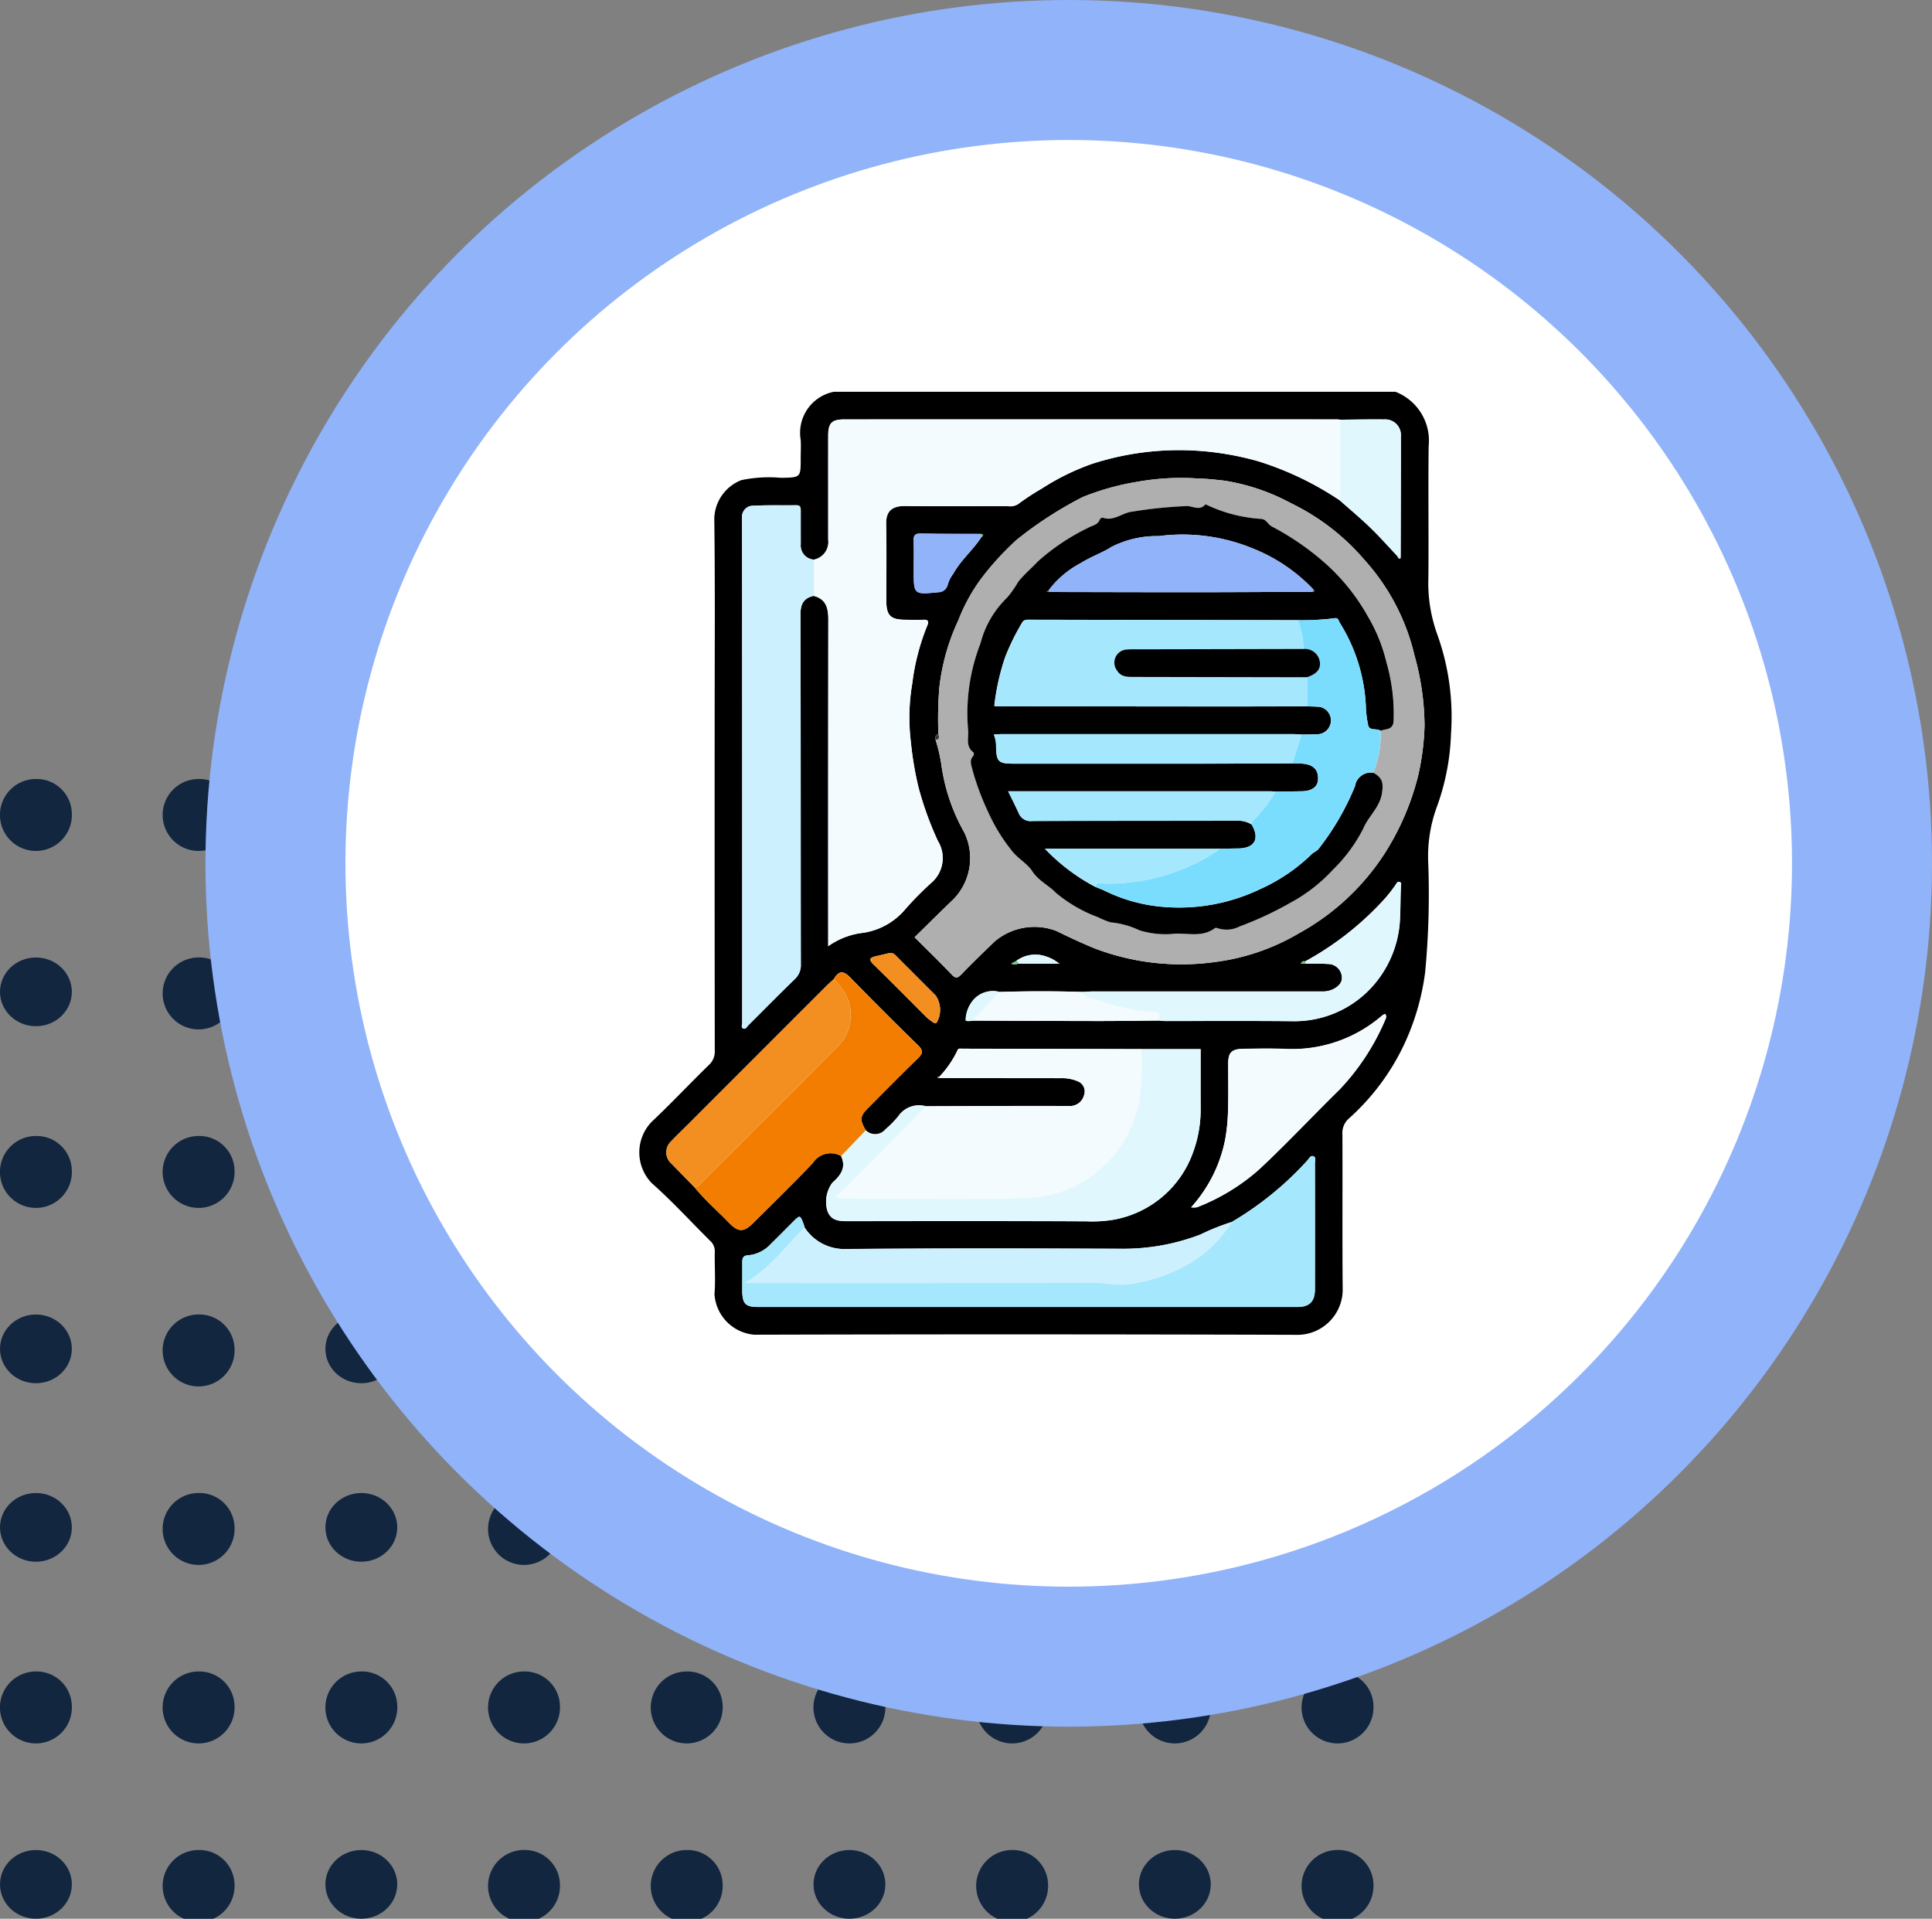 <svg xmlns="http://www.w3.org/2000/svg" xmlns:xlink="http://www.w3.org/1999/xlink" width="136.934" height="135.983" viewBox="0 0 136.934 135.983">
  <rect x="0" y="0" width="136.934" height="135.983" fill="#808080" stroke="none"/>
  <defs>
    <clipPath id="clip-path">
      <rect id="Rectángulo_360640" data-name="Rectángulo 360640" width="57.563" height="66.841" fill="none"/>
    </clipPath>
  </defs>
  <g id="Grupo_1022424" data-name="Grupo 1022424" transform="translate(-263 -595.534)">
    <g id="Grupo_156356" data-name="Grupo 156356" transform="translate(263 650.743)">
      <g id="Grupo_156332" data-name="Grupo 156332" transform="translate(0 0)">
        <path id="Trazado_99257" data-name="Trazado 99257" d="M419.306,105.213a2.549,2.549,0,1,1-2.548-2.434A2.492,2.492,0,0,1,419.306,105.213Z" transform="translate(-414.214 -102.779)" fill="#12263f"/>
        <path id="Trazado_116526" data-name="Trazado 116526" d="M419.306,105.213a2.549,2.549,0,1,1-2.548-2.434A2.492,2.492,0,0,1,419.306,105.213Z" transform="translate(-356.555 -102.779)" fill="#12263f"/>
        <path id="Trazado_99258" data-name="Trazado 99258" d="M427.752,105.213a2.549,2.549,0,1,1-2.545-2.434A2.492,2.492,0,0,1,427.752,105.213Z" transform="translate(-411.129 -102.779)" fill="#12263f"/>
        <path id="Trazado_116527" data-name="Trazado 116527" d="M427.752,105.213a2.549,2.549,0,1,1-2.545-2.434A2.492,2.492,0,0,1,427.752,105.213Z" transform="translate(-353.469 -102.779)" fill="#12263f"/>
        <path id="Trazado_99259" data-name="Trazado 99259" d="M436.2,105.213a2.549,2.549,0,1,1-2.545-2.434A2.492,2.492,0,0,1,436.2,105.213Z" transform="translate(-408.043 -102.779)" fill="#12263f"/>
        <path id="Trazado_116531" data-name="Trazado 116531" d="M436.2,105.213a2.549,2.549,0,1,1-2.545-2.434A2.492,2.492,0,0,1,436.2,105.213Z" transform="translate(-350.384 -102.779)" fill="#12263f"/>
        <path id="Trazado_99260" data-name="Trazado 99260" d="M444.645,105.213a2.549,2.549,0,1,1-2.547-2.434A2.492,2.492,0,0,1,444.645,105.213Z" transform="translate(-404.958 -102.779)" fill="#12263f"/>
        <path id="Trazado_116532" data-name="Trazado 116532" d="M444.645,105.213a2.549,2.549,0,1,1-2.547-2.434A2.492,2.492,0,0,1,444.645,105.213Z" transform="translate(-347.298 -102.779)" fill="#12263f"/>
        <path id="Trazado_99261" data-name="Trazado 99261" d="M453.091,105.213a2.549,2.549,0,1,1-2.545-2.434A2.492,2.492,0,0,1,453.091,105.213Z" transform="translate(-401.872 -102.779)" fill="#12263f"/>
      </g>
      <g id="Grupo_156331" data-name="Grupo 156331" transform="translate(0 12.649)">
        <ellipse id="Elipse_3975" data-name="Elipse 3975" cx="2.546" cy="2.435" rx="2.546" ry="2.435" transform="translate(0 0.001)" fill="#12263f"/>
        <ellipse id="Elipse_4742" data-name="Elipse 4742" cx="2.546" cy="2.435" rx="2.546" ry="2.435" transform="translate(57.659 0.001)" fill="#12263f"/>
        <path id="Trazado_99268" data-name="Trazado 99268" d="M427.752,112.721a2.549,2.549,0,1,1-2.545-2.434A2.493,2.493,0,0,1,427.752,112.721Z" transform="translate(-411.129 -110.287)" fill="#12263f"/>
        <path id="Trazado_116528" data-name="Trazado 116528" d="M427.752,112.721a2.549,2.549,0,1,1-2.545-2.434A2.493,2.493,0,0,1,427.752,112.721Z" transform="translate(-353.469 -110.287)" fill="#12263f"/>
        <ellipse id="Elipse_3976" data-name="Elipse 3976" cx="2.546" cy="2.435" rx="2.546" ry="2.435" transform="translate(23.064 0.001)" fill="#12263f"/>
        <ellipse id="Elipse_4743" data-name="Elipse 4743" cx="2.546" cy="2.435" rx="2.546" ry="2.435" transform="translate(80.723 0.001)" fill="#12263f"/>
        <path id="Trazado_99269" data-name="Trazado 99269" d="M444.645,112.721a2.549,2.549,0,1,1-2.547-2.434A2.494,2.494,0,0,1,444.645,112.721Z" transform="translate(-404.958 -110.287)" fill="#12263f"/>
        <path id="Trazado_116533" data-name="Trazado 116533" d="M444.645,112.721a2.549,2.549,0,1,1-2.547-2.434A2.494,2.494,0,0,1,444.645,112.721Z" transform="translate(-347.298 -110.287)" fill="#12263f"/>
        <path id="Trazado_99270" data-name="Trazado 99270" d="M453.091,112.721a2.549,2.549,0,1,1-2.545-2.434A2.493,2.493,0,0,1,453.091,112.721Z" transform="translate(-401.872 -110.287)" fill="#12263f"/>
      </g>
      <g id="Grupo_156330" data-name="Grupo 156330" transform="translate(0 25.3)">
        <path id="Trazado_99274" data-name="Trazado 99274" d="M419.306,120.23a2.549,2.549,0,1,1-2.548-2.436A2.494,2.494,0,0,1,419.306,120.23Z" transform="translate(-414.214 -117.794)" fill="#12263f"/>
        <path id="Trazado_116529" data-name="Trazado 116529" d="M419.306,120.23a2.549,2.549,0,1,1-2.548-2.436A2.494,2.494,0,0,1,419.306,120.23Z" transform="translate(-356.555 -117.794)" fill="#12263f"/>
        <path id="Trazado_99275" data-name="Trazado 99275" d="M427.752,120.23a2.549,2.549,0,1,1-2.545-2.436A2.493,2.493,0,0,1,427.752,120.23Z" transform="translate(-411.129 -117.794)" fill="#12263f"/>
        <path id="Trazado_116530" data-name="Trazado 116530" d="M427.752,120.23a2.549,2.549,0,1,1-2.545-2.436A2.493,2.493,0,0,1,427.752,120.23Z" transform="translate(-353.469 -117.794)" fill="#12263f"/>
        <path id="Trazado_99276" data-name="Trazado 99276" d="M436.2,120.23a2.549,2.549,0,1,1-2.545-2.436A2.493,2.493,0,0,1,436.2,120.23Z" transform="translate(-408.043 -117.794)" fill="#12263f"/>
        <path id="Trazado_116534" data-name="Trazado 116534" d="M436.2,120.23a2.549,2.549,0,1,1-2.545-2.436A2.493,2.493,0,0,1,436.2,120.23Z" transform="translate(-350.384 -117.794)" fill="#12263f"/>
        <path id="Trazado_99277" data-name="Trazado 99277" d="M444.645,120.23a2.549,2.549,0,1,1-2.547-2.436A2.494,2.494,0,0,1,444.645,120.23Z" transform="translate(-404.958 -117.794)" fill="#12263f"/>
        <path id="Trazado_116535" data-name="Trazado 116535" d="M444.645,120.23a2.549,2.549,0,1,1-2.547-2.436A2.494,2.494,0,0,1,444.645,120.23Z" transform="translate(-347.298 -117.794)" fill="#12263f"/>
        <path id="Trazado_99278" data-name="Trazado 99278" d="M453.091,120.23a2.549,2.549,0,1,1-2.545-2.436A2.493,2.493,0,0,1,453.091,120.23Z" transform="translate(-401.872 -117.794)" fill="#12263f"/>
      </g>
      <g id="Grupo_156327" data-name="Grupo 156327" transform="translate(0 63.252)">
        <path id="Trazado_116550" data-name="Trazado 116550" d="M419.306,120.23a2.549,2.549,0,1,1-2.548-2.436A2.494,2.494,0,0,1,419.306,120.23Z" transform="translate(-414.214 -117.794)" fill="#12263f"/>
        <path id="Trazado_116551" data-name="Trazado 116551" d="M419.306,120.23a2.549,2.549,0,1,1-2.548-2.436A2.494,2.494,0,0,1,419.306,120.23Z" transform="translate(-356.555 -117.794)" fill="#12263f"/>
        <path id="Trazado_116552" data-name="Trazado 116552" d="M427.752,120.23a2.549,2.549,0,1,1-2.545-2.436A2.493,2.493,0,0,1,427.752,120.23Z" transform="translate(-411.129 -117.794)" fill="#12263f"/>
        <path id="Trazado_116553" data-name="Trazado 116553" d="M427.752,120.23a2.549,2.549,0,1,1-2.545-2.436A2.493,2.493,0,0,1,427.752,120.23Z" transform="translate(-353.469 -117.794)" fill="#12263f"/>
        <path id="Trazado_116554" data-name="Trazado 116554" d="M436.2,120.23a2.549,2.549,0,1,1-2.545-2.436A2.493,2.493,0,0,1,436.2,120.23Z" transform="translate(-408.043 -117.794)" fill="#12263f"/>
        <path id="Trazado_116555" data-name="Trazado 116555" d="M436.2,120.23a2.549,2.549,0,1,1-2.545-2.436A2.493,2.493,0,0,1,436.2,120.23Z" transform="translate(-350.384 -117.794)" fill="#12263f"/>
        <path id="Trazado_116556" data-name="Trazado 116556" d="M444.645,120.23a2.549,2.549,0,1,1-2.547-2.436A2.494,2.494,0,0,1,444.645,120.23Z" transform="translate(-404.958 -117.794)" fill="#12263f"/>
        <path id="Trazado_116557" data-name="Trazado 116557" d="M444.645,120.23a2.549,2.549,0,1,1-2.547-2.436A2.494,2.494,0,0,1,444.645,120.23Z" transform="translate(-347.298 -117.794)" fill="#12263f"/>
        <path id="Trazado_116558" data-name="Trazado 116558" d="M453.091,120.23a2.549,2.549,0,1,1-2.545-2.436A2.493,2.493,0,0,1,453.091,120.23Z" transform="translate(-401.872 -117.794)" fill="#12263f"/>
      </g>
      <g id="Grupo_156329" data-name="Grupo 156329" transform="translate(0 37.951)">
        <ellipse id="Elipse_3980" data-name="Elipse 3980" cx="2.546" cy="2.435" rx="2.546" ry="2.435" transform="translate(0 0.002)" fill="#12263f"/>
        <ellipse id="Elipse_4744" data-name="Elipse 4744" cx="2.546" cy="2.435" rx="2.546" ry="2.435" transform="translate(57.659 0.002)" fill="#12263f"/>
        <path id="Trazado_99285" data-name="Trazado 99285" d="M427.752,127.738a2.549,2.549,0,1,1-2.545-2.436A2.491,2.491,0,0,1,427.752,127.738Z" transform="translate(-411.129 -125.302)" fill="#12263f"/>
        <path id="Trazado_116536" data-name="Trazado 116536" d="M427.752,127.738a2.549,2.549,0,1,1-2.545-2.436A2.491,2.491,0,0,1,427.752,127.738Z" transform="translate(-353.469 -125.302)" fill="#12263f"/>
        <ellipse id="Elipse_3981" data-name="Elipse 3981" cx="2.546" cy="2.435" rx="2.546" ry="2.435" transform="translate(23.064 0.002)" fill="#12263f"/>
        <ellipse id="Elipse_4745" data-name="Elipse 4745" cx="2.546" cy="2.435" rx="2.546" ry="2.435" transform="translate(80.723 0.002)" fill="#12263f"/>
        <path id="Trazado_99286" data-name="Trazado 99286" d="M444.645,127.738A2.549,2.549,0,1,1,442.1,125.3,2.492,2.492,0,0,1,444.645,127.738Z" transform="translate(-404.958 -125.302)" fill="#12263f"/>
        <path id="Trazado_116537" data-name="Trazado 116537" d="M444.645,127.738A2.549,2.549,0,1,1,442.1,125.3,2.492,2.492,0,0,1,444.645,127.738Z" transform="translate(-347.298 -125.302)" fill="#12263f"/>
        <path id="Trazado_99287" data-name="Trazado 99287" d="M453.091,127.738a2.549,2.549,0,1,1-2.545-2.436A2.491,2.491,0,0,1,453.091,127.738Z" transform="translate(-401.872 -125.302)" fill="#12263f"/>
      </g>
      <g id="Grupo_156326" data-name="Grupo 156326" transform="translate(0 75.904)">
        <ellipse id="Elipse_4754" data-name="Elipse 4754" cx="2.546" cy="2.435" rx="2.546" ry="2.435" transform="translate(0 0.001)" fill="#12263f"/>
        <ellipse id="Elipse_4750" data-name="Elipse 4750" cx="2.546" cy="2.435" rx="2.546" ry="2.435" transform="translate(57.659 0.001)" fill="#12263f"/>
        <path id="Trazado_116548" data-name="Trazado 116548" d="M427.752,127.738a2.549,2.549,0,1,1-2.545-2.436A2.491,2.491,0,0,1,427.752,127.738Z" transform="translate(-411.129 -125.302)" fill="#12263f"/>
        <path id="Trazado_116542" data-name="Trazado 116542" d="M427.752,127.738a2.549,2.549,0,1,1-2.545-2.436A2.491,2.491,0,0,1,427.752,127.738Z" transform="translate(-353.469 -125.302)" fill="#12263f"/>
        <ellipse id="Elipse_4751" data-name="Elipse 4751" cx="2.546" cy="2.435" rx="2.546" ry="2.435" transform="translate(23.064 0.001)" fill="#12263f"/>
        <ellipse id="Elipse_4752" data-name="Elipse 4752" cx="2.546" cy="2.435" rx="2.546" ry="2.435" transform="translate(80.723 0.001)" fill="#12263f"/>
        <path id="Trazado_116543" data-name="Trazado 116543" d="M444.645,127.738A2.549,2.549,0,1,1,442.1,125.3,2.492,2.492,0,0,1,444.645,127.738Z" transform="translate(-404.958 -125.302)" fill="#12263f"/>
        <path id="Trazado_116544" data-name="Trazado 116544" d="M444.645,127.738A2.549,2.549,0,1,1,442.1,125.3,2.492,2.492,0,0,1,444.645,127.738Z" transform="translate(-347.298 -125.302)" fill="#12263f"/>
        <path id="Trazado_116545" data-name="Trazado 116545" d="M453.091,127.738a2.549,2.549,0,1,1-2.545-2.436A2.491,2.491,0,0,1,453.091,127.738Z" transform="translate(-401.872 -125.302)" fill="#12263f"/>
      </g>
      <g id="Grupo_156328" data-name="Grupo 156328" transform="translate(0 50.602)">
        <ellipse id="Elipse_3985" data-name="Elipse 3985" cx="2.546" cy="2.435" rx="2.546" ry="2.435" transform="translate(0 0.001)" fill="#12263f"/>
        <ellipse id="Elipse_4746" data-name="Elipse 4746" cx="2.546" cy="2.435" rx="2.546" ry="2.435" transform="translate(57.659 0.001)" fill="#12263f"/>
        <path id="Trazado_99291" data-name="Trazado 99291" d="M427.752,135.246a2.549,2.549,0,1,1-2.545-2.436A2.491,2.491,0,0,1,427.752,135.246Z" transform="translate(-411.129 -132.81)" fill="#12263f"/>
        <path id="Trazado_116538" data-name="Trazado 116538" d="M427.752,135.246a2.549,2.549,0,1,1-2.545-2.436A2.491,2.491,0,0,1,427.752,135.246Z" transform="translate(-353.469 -132.81)" fill="#12263f"/>
        <ellipse id="Elipse_3986" data-name="Elipse 3986" cx="2.546" cy="2.435" rx="2.546" ry="2.435" transform="translate(23.064 0.001)" fill="#12263f"/>
        <ellipse id="Elipse_4747" data-name="Elipse 4747" cx="2.546" cy="2.435" rx="2.546" ry="2.435" transform="translate(80.723 0.001)" fill="#12263f"/>
        <path id="Trazado_99292" data-name="Trazado 99292" d="M444.645,135.246a2.549,2.549,0,1,1-2.547-2.436A2.492,2.492,0,0,1,444.645,135.246Z" transform="translate(-404.958 -132.81)" fill="#12263f"/>
        <path id="Trazado_116539" data-name="Trazado 116539" d="M444.645,135.246a2.549,2.549,0,1,1-2.547-2.436A2.492,2.492,0,0,1,444.645,135.246Z" transform="translate(-347.298 -132.81)" fill="#12263f"/>
        <path id="Trazado_99293" data-name="Trazado 99293" d="M453.091,135.246a2.549,2.549,0,1,1-2.545-2.436A2.491,2.491,0,0,1,453.091,135.246Z" transform="translate(-401.872 -132.81)" fill="#12263f"/>
      </g>
    </g>
    <g id="Grupo_1015138" data-name="Grupo 1015138" transform="translate(277.562 595.534)">
      <circle id="Elipse_8447" data-name="Elipse 8447" cx="61.186" cy="61.186" r="61.186" transform="translate(0 0)" fill="#91b3fa"/>
      <circle id="Elipse_8448" data-name="Elipse 8448" cx="51.264" cy="51.264" r="51.264" transform="translate(9.922 9.922)" fill="#fff"/>
      <g id="Grupo_1024291" data-name="Grupo 1024291" transform="translate(30.748 27.765)">
        <g id="Grupo_1024290" data-name="Grupo 1024290" clip-path="url(#clip-path)">
          <path id="Trazado_755828" data-name="Trazado 755828" d="M13.8,0H53.592a3.715,3.715,0,0,1,2.356,3.859c-.038,3.109.01,6.22-.02,9.329a10.727,10.727,0,0,0,.628,4,17.241,17.241,0,0,1,.977,7.039A16.641,16.641,0,0,1,56.5,29.5a10.171,10.171,0,0,0-.582,3.877A59.015,59.015,0,0,1,55.7,41.14a17.259,17.259,0,0,1-1.539,5.222A16.4,16.4,0,0,1,50.3,51.5a1.37,1.37,0,0,0-.465,1.132c.018,3.7-.014,7.394.021,11.091a3.215,3.215,0,0,1-3.1,3.113q-19.3-.06-38.606-.008A3.085,3.085,0,0,1,5.33,63.956c.082-.994,0-2,.023-3a.988.988,0,0,0-.338-.789c-1.374-1.361-2.679-2.8-4.126-4.076a3.126,3.126,0,0,1-.023-4.339c1.392-1.312,2.7-2.708,4.072-4.044a1.281,1.281,0,0,0,.413-1.018q-.016-11.678-.008-23.356c0-4.784.036-9.569-.026-14.353A3.008,3.008,0,0,1,7.226,6.265,9.571,9.571,0,0,1,10.054,6.1c1.387-.029,1.387-.008,1.387-1.386,0-.435.026-.872,0-1.3A2.963,2.963,0,0,1,13.8,0M26.711,40.347l-.345.179a.554.554,0,0,0,.475.008h2.884l.092-.016-.1-.018a2.685,2.685,0,0,0-.911-.484,2.264,2.264,0,0,0-2.1.332M24.239,10.075c-1.431-.006-2.862,0-4.293-.026-.418-.009-.515.145-.5.528.025.693.007,1.388.007,2.082,0,1.726,0,1.721,1.749,1.548a.676.676,0,0,0,.657-.521,2.355,2.355,0,0,1,.395-.788c.532-.964,1.4-1.676,1.99-2.594.107-.078.217-.156,0-.229m1.307,32.463a1.838,1.838,0,0,0-2.061.825,2.247,2.247,0,0,0-.353,1.169c-.013.1.379.066.59.036,2.964.01,5.927.026,8.891.029,1.384,0,2.767-.022,4.151-.034.172.012.344.035.517.035,3,0,5.995-.016,8.992.012a7.425,7.425,0,0,0,6.422-3.426,7.636,7.636,0,0,0,1.2-3.5c.07-.885.04-1.764.089-2.644.005-.1.057-.229-.067-.288-.164-.077-.231.078-.3.173a9.748,9.748,0,0,1-.871,1.105,21.521,21.521,0,0,1-5.554,4.344.217.217,0,0,0-.295.16h.3c.542,0,1.086-.016,1.625.021a.984.984,0,0,1,.969.853c.062.42-.184.719-.611.931a1.651,1.651,0,0,1-.787.162q-8.132,0-16.264,0c-.237,0-.474.024-.711.036q-2.934-.1-5.869,0m28.16-30.916c.054.1.1.213.236.206a1.375,1.375,0,0,0,.019-.214c.007-2.82.019-5.64.016-8.459A1.108,1.108,0,0,0,52.8,1.962c-1.04-.01-2.081.01-3.121.017a1.873,1.873,0,0,0-.194-.02q-17.475,0-34.95,0c-.888,0-1.134.257-1.136,1.157-.006,2.457,0,4.914,0,7.371a1.27,1.27,0,0,1-1.023,1.41,1,1,0,0,1-.932-1.091c0-.782,0-1.565,0-2.347,0-.24-.007-.422-.331-.416-1,.017-2-.023-3,.036a.779.779,0,0,0-.828.852q.016,17.9.01,35.8c0,.136-.109.328.082.4.176.065.249-.132.349-.231,1.095-1.087,2.175-2.188,3.284-3.261a1.349,1.349,0,0,0,.44-1.074c-.014-8.26,0-16.519-.025-24.779,0-.738.223-1.172.947-1.32.872.227,1.033.861,1.032,1.663q-.02,11.221-.008,22.442v.721a5.338,5.338,0,0,1,2.273-.923,4.827,4.827,0,0,0,3.214-1.726,22.847,22.847,0,0,1,1.785-1.81,2.317,2.317,0,0,0,.5-3,23.467,23.467,0,0,1-1.37-3.781,23.757,23.757,0,0,1-.548-3.254,14.261,14.261,0,0,1,.1-4.109,16.033,16.033,0,0,1,1.074-4.139c.111-.259.059-.405-.269-.392-.434.018-.87.006-1.3,0-1.035-.006-1.339-.3-1.342-1.333-.006-1.8.027-3.611-.014-5.415-.02-.885.335-1.326,1.368-1.315,2.413.026,4.825.009,7.238.008a1.079,1.079,0,0,0,.741-.136,16.361,16.361,0,0,1,1.675-1.1,17,17,0,0,1,3.547-1.75,20.069,20.069,0,0,1,7.115-.961,20.784,20.784,0,0,1,4.688.766,22.126,22.126,0,0,1,5.813,2.792c.711.632,1.443,1.242,2.125,1.9.662.64,1.273,1.333,1.907,2M13.8,41.62c-.16.144-.326.282-.478.434q-4.931,4.93-9.859,9.862c-.4.4-.81.788-1.2,1.2a1.068,1.068,0,0,0,.017,1.59q.82.835,1.637,1.674c.74.908,1.627,1.673,2.439,2.512.666.688,1.049.685,1.721.015,1.415-1.411,2.854-2.8,4.226-4.252a1.5,1.5,0,0,1,2-.492c.376.818-.025,1.369-.615,1.884a2.274,2.274,0,0,0-.346,2.028c.266.674.818.705,1.431.7,5.646-.01,11.293-.018,16.938.011a9.151,9.151,0,0,0,1.817-.1,7.342,7.342,0,0,0,5.712-4.767,8.8,8.8,0,0,0,.544-3.244c-.007-1.354,0-2.708,0-4.089h-4.2q-6.358-.016-12.715-.03c-.118,0-.263-.047-.322.129a7.205,7.205,0,0,1-1.3,1.88c-.051-.006-.11-.019-.094.065a.4.4,0,0,0,.1,0c2.891.006,5.783.015,8.674.013a2.76,2.76,0,0,1,1.228.255.768.768,0,0,1,.369.946,1.023,1.023,0,0,1-1.026.774c-3.39-.016-6.781.007-10.172.017a1.777,1.777,0,0,0-1.967.7,7.025,7.025,0,0,1-.9.919.949.949,0,0,1-1.409.079c-.436-.739-.412-.995.176-1.586,1.166-1.171,2.324-2.349,3.511-3.5.341-.33.424-.536.043-.908q-2.448-2.393-4.842-4.842c-.479-.491-.809-.464-1.138.108M11.723,59.24c-.023-.08-.041-.163-.071-.24-.256-.666-.257-.667-.752-.174-.524.522-1.038,1.053-1.57,1.565a2.474,2.474,0,0,1-1.6.808c-.363.015-.434.192-.43.5.008.674,0,1.348,0,2.022.006.915.228,1.144,1.126,1.144q19.1,0,38.207,0c.865,0,1.253-.38,1.255-1.249q.008-4.468,0-8.936c0-.164.09-.393-.075-.481-.231-.123-.336.145-.452.271a22.8,22.8,0,0,1-5.385,4.38,15.828,15.828,0,0,0-2.2.881,15.219,15.219,0,0,1-5.617,1.009c-6.5-.025-13-.037-19.495.018a3.363,3.363,0,0,1-2.938-1.514M21.2,24.27c-.246.046-.206.232-.2.4a11.163,11.163,0,0,1,.423,1.856,13.394,13.394,0,0,0,1.613,4.707,4.182,4.182,0,0,1-.752,4.717c-.925.887-1.834,1.791-2.773,2.71.914.913,1.791,1.755,2.625,2.639.295.313.439.248.7-.02.756-.78,1.535-1.538,2.316-2.293a4.352,4.352,0,0,1,4.418-.77c.884.435,1.773.849,2.685,1.226a17.289,17.289,0,0,0,8.575.967,15.535,15.535,0,0,0,5.913-2.028A16.939,16.939,0,0,0,52.9,32.612a18.614,18.614,0,0,0,2.31-5.432,18.154,18.154,0,0,0,.448-3.5,18.926,18.926,0,0,0-.717-5.009,15.3,15.3,0,0,0-3.583-6.8A15.967,15.967,0,0,0,46.191,7.9a14.7,14.7,0,0,0-4.726-1.6c-.592-.066-1.194-.137-1.784-.146a17.605,17.605,0,0,0-4.388.228,18.243,18.243,0,0,0-3.853,1.075,27.317,27.317,0,0,0-4.686,3.031,19.93,19.93,0,0,0-2.58,2.836,12.61,12.61,0,0,0-1.559,2.869,15.222,15.222,0,0,0-1.35,4.793A27.356,27.356,0,0,0,21.2,24.27M52.859,44.089a1.183,1.183,0,0,0-.2.106,9.728,9.728,0,0,1-6.949,2.368c-.977-.031-1.956-.016-2.934,0-.793.014-1.033.267-1.036,1.044,0,1.087.023,2.175-.01,3.261a13.738,13.738,0,0,1-.2,2.1A10.06,10.06,0,0,1,39.112,57.8a1.3,1.3,0,0,0,.421-.006,14.5,14.5,0,0,0,4.388-2.669c1.972-1.835,3.812-3.811,5.739-5.7A16.585,16.585,0,0,0,52.9,44.442a.318.318,0,0,0-.042-.353M17.724,39.781c-.307.072-.613.148-.921.216-.443.1-.591.217-.178.616,1.266,1.223,2.5,2.484,3.745,3.725a3.831,3.831,0,0,0,.457.35c.089.065.171.114.27-.009a1.81,1.81,0,0,0-.091-1.892q-1.336-1.339-2.673-2.676c-.168-.168-.316-.374-.609-.331" transform="translate(0)"/>
          <path id="Trazado_755829" data-name="Trazado 755829" d="M131.885,20.727a22.127,22.127,0,0,0-5.813-2.792,20.788,20.788,0,0,0-4.688-.766,20.074,20.074,0,0,0-7.115.96,17,17,0,0,0-3.547,1.75,16.339,16.339,0,0,0-1.675,1.1,1.08,1.08,0,0,1-.741.135c-2.413,0-4.826.019-7.238-.007-1.032-.011-1.388.43-1.368,1.315.041,1.8.008,3.609.014,5.415,0,1.032.307,1.328,1.342,1.333.435,0,.87.014,1.3,0,.328-.013.38.133.269.392a16.033,16.033,0,0,0-1.074,4.139,14.265,14.265,0,0,0-.1,4.109,23.739,23.739,0,0,0,.548,3.254,23.471,23.471,0,0,0,1.37,3.781,2.317,2.317,0,0,1-.5,3,22.827,22.827,0,0,0-1.785,1.81,4.827,4.827,0,0,1-3.214,1.726,5.336,5.336,0,0,0-2.273.923v-.721q0-11.221.008-22.442c0-.8-.159-1.436-1.032-1.663V24.909a1.27,1.27,0,0,0,1.023-1.41c0-2.457,0-4.914,0-7.371,0-.9.248-1.157,1.136-1.157q17.475-.005,34.95,0a1.876,1.876,0,0,1,.194.02Z" transform="translate(-82.211 -13.01)" fill="#f3fbff"/>
          <path id="Trazado_755830" data-name="Trazado 755830" d="M150.891,64.961a27.331,27.331,0,0,1,.061-3.285,15.219,15.219,0,0,1,1.35-4.793,12.605,12.605,0,0,1,1.559-2.869,19.916,19.916,0,0,1,2.58-2.836,27.316,27.316,0,0,1,4.686-3.031,18.242,18.242,0,0,1,3.853-1.075,17.6,17.6,0,0,1,4.388-.228c.589.009,1.192.08,1.784.146a14.7,14.7,0,0,1,4.726,1.6,15.964,15.964,0,0,1,5.165,3.971,15.3,15.3,0,0,1,3.583,6.8,18.918,18.918,0,0,1,.717,5.009,18.143,18.143,0,0,1-.447,3.5,18.615,18.615,0,0,1-2.31,5.432,16.94,16.94,0,0,1-6.151,5.772,15.536,15.536,0,0,1-5.912,2.028,17.287,17.287,0,0,1-8.575-.967c-.912-.377-1.8-.791-2.685-1.226a4.351,4.351,0,0,0-4.417.77c-.781.755-1.56,1.513-2.317,2.293-.259.268-.4.333-.7.02-.834-.884-1.711-1.727-2.625-2.639.939-.919,1.848-1.823,2.773-2.71a4.182,4.182,0,0,0,.752-4.717,13.4,13.4,0,0,1-1.613-4.706,11.129,11.129,0,0,0-.423-1.856c.288-.025.244-.213.2-.4m31.343-.243c.358-.156.879-.033.924-.681a13.157,13.157,0,0,0-.507-4.174,11.7,11.7,0,0,0-1.31-3.241,14.541,14.541,0,0,0-3.283-4,19.222,19.222,0,0,0-3.513-2.375c-.3-.142-.4-.527-.778-.546a10.54,10.54,0,0,1-3.729-.938c-.077-.034-.21-.1-.23-.078-.4.455-.862.115-1.285.107a32.162,32.162,0,0,0-3.873.393c-.729.074-1.321.713-2.1.43a.245.245,0,0,0-.207.117c-.147.414-.568.434-.869.618a15.32,15.32,0,0,0-3.534,2.371c-.452.487-.966.911-1.387,1.439a6.991,6.991,0,0,1-.807,1.141,6.854,6.854,0,0,0-1.864,3.215A13.651,13.651,0,0,0,153,64.67c.047.533-.19,1.141.365,1.568.075.058.044.211-.032.3-.27.319-.082.654-.019.972a18.657,18.657,0,0,0,1.137,3.029,12.443,12.443,0,0,0,1.578,2.586c.426.606,1.155.977,1.51,1.527.455.706,1.164,1,1.692,1.553a10.036,10.036,0,0,0,2.98,1.721,5.7,5.7,0,0,0,.891.364,6.081,6.081,0,0,1,1.943.518,1.489,1.489,0,0,0,.362.12,6.132,6.132,0,0,0,2.279.162c.942-.031,1.935.263,2.8-.387.05-.038.17-.012.245.016a2.013,2.013,0,0,0,1.526-.144,24.176,24.176,0,0,0,3.6-1.68,11.53,11.53,0,0,0,3.006-2.339A11.1,11.1,0,0,0,181,71.642c.352-.857,1.165-1.483,1.322-2.5.111-.719.045-1.09-.619-1.455a7.069,7.069,0,0,0,.528-2.969" transform="translate(-129.687 -40.69)" fill="#afafaf"/>
          <path id="Trazado_755831" data-name="Trazado 755831" d="M60.642,65.345V67.91c-.724.148-.949.582-.947,1.32.023,8.259.011,16.519.025,24.779a1.35,1.35,0,0,1-.44,1.074c-1.109,1.072-2.189,2.174-3.284,3.261-.1.1-.173.3-.349.231-.192-.071-.082-.263-.082-.4q0-17.9-.01-35.8a.779.779,0,0,1,.828-.852c1-.058,2-.019,3-.036.325-.006.333.177.331.417-.006.782,0,1.565,0,2.347a1,1,0,0,0,.932,1.091" transform="translate(-48.269 -53.446)" fill="#cdf0ff"/>
          <path id="Trazado_755832" data-name="Trazado 755832" d="M113.191,359.976c3.391-.01,6.781-.033,10.172-.017a1.023,1.023,0,0,0,1.026-.774.767.767,0,0,0-.369-.946,2.758,2.758,0,0,0-1.228-.255c-2.891,0-5.783-.007-8.674-.013l.024-.035-.027-.033a7.2,7.2,0,0,0,1.3-1.88c.059-.176.2-.129.322-.129q6.357.012,12.715.03a18.786,18.786,0,0,1-.147,3.569,8.372,8.372,0,0,1-8.029,6.974c-4.322.126-8.65.029-12.976.024-.133,0-.3.084-.462-.2.224-.194.483-.392.711-.621q2.825-2.844,5.64-5.7" transform="translate(-92.864 -309.334)" fill="#f3fbff"/>
          <path id="Trazado_755833" data-name="Trazado 755833" d="M90.463,418.74a22.8,22.8,0,0,0,5.384-4.38c.116-.126.221-.394.452-.271.165.088.075.317.075.481q.007,4.468,0,8.936c0,.869-.39,1.249-1.255,1.249q-19.1,0-38.207,0c-.9,0-1.12-.229-1.126-1.144,0-.674,0-1.348,0-2.022,0-.3.067-.481.43-.5a2.474,2.474,0,0,0,1.6-.808c.532-.513,1.047-1.044,1.57-1.565.494-.492.5-.492.752.174.03.078.047.16.071.24-1.354,1.335-2.469,2.936-4.236,3.928h.743q12.254,0,24.508-.011a11.873,11.873,0,0,0,1.547.13,11.6,11.6,0,0,0,4.321-1.293,8.69,8.69,0,0,0,3.37-3.148" transform="translate(-48.487 -359.894)" fill="#a5e8fe"/>
          <path id="Trazado_755834" data-name="Trazado 755834" d="M108.336,360.217q-2.819,2.85-5.64,5.7c-.227.229-.487.427-.711.621.158.281.329.2.462.2,4.325.005,8.654.1,12.976-.024a8.372,8.372,0,0,0,8.029-6.974,18.787,18.787,0,0,0,.147-3.569h4.2c0,1.381,0,2.735,0,4.089a8.791,8.791,0,0,1-.545,3.244,7.342,7.342,0,0,1-5.712,4.768,9.152,9.152,0,0,1-1.817.1c-5.646-.028-11.292-.021-16.938-.011-.613,0-1.165-.03-1.431-.7a2.274,2.274,0,0,1,.346-2.028c.589-.515.991-1.065.615-1.884l1.741-1.817a.949.949,0,0,0,1.409-.079,7.043,7.043,0,0,0,.9-.919,1.777,1.777,0,0,1,1.967-.705" transform="translate(-88.01 -309.575)" fill="#e1f7fe"/>
          <path id="Trazado_755835" data-name="Trazado 755835" d="M42.084,325.872l-1.741,1.817a1.5,1.5,0,0,0-2,.492c-1.372,1.452-2.811,2.841-4.226,4.252-.672.67-1.055.673-1.721-.015-.812-.838-1.7-1.6-2.439-2.512.3-.023.434-.271.612-.449q4.717-4.709,9.426-9.426a3.149,3.149,0,0,0,.256-4.39c-.135-.168-.277-.33-.416-.494.329-.572.659-.6,1.139-.108q2.389,2.452,4.842,4.842c.381.373.3.579-.043.909-1.187,1.148-2.346,2.327-3.511,3.5-.588.591-.612.847-.176,1.586" transform="translate(-26.037 -273.527)" fill="#f27d00"/>
          <path id="Trazado_755836" data-name="Trazado 755836" d="M91.722,449.854A8.69,8.69,0,0,1,88.352,453a11.6,11.6,0,0,1-4.321,1.293,11.873,11.873,0,0,1-1.547-.13q-12.254.023-24.508.011h-.743c1.768-.992,2.882-2.593,4.236-3.928a3.362,3.362,0,0,0,2.938,1.514c6.5-.055,13-.042,19.495-.018a15.22,15.22,0,0,0,5.617-1.009,15.812,15.812,0,0,1,2.2-.881" transform="translate(-49.746 -391.008)" fill="#cdf0ff"/>
          <path id="Trazado_755837" data-name="Trazado 755837" d="M312.74,337.041a.318.318,0,0,1,.042.353,16.582,16.582,0,0,1-3.241,4.984c-1.927,1.885-3.767,3.86-5.739,5.7a14.5,14.5,0,0,1-4.388,2.669,1.291,1.291,0,0,1-.421.006,10.062,10.062,0,0,0,2.419-4.821,13.738,13.738,0,0,0,.2-2.1c.033-1.086.005-2.174.01-3.261,0-.777.243-1.03,1.036-1.044.978-.017,1.957-.033,2.934,0a9.729,9.729,0,0,0,6.949-2.368,1.179,1.179,0,0,1,.2-.106" transform="translate(-259.881 -292.952)" fill="#f3fbff"/>
          <path id="Trazado_755838" data-name="Trazado 755838" d="M26.54,318.166c.139.165.281.326.416.494a3.148,3.148,0,0,1-.256,4.39q-4.711,4.715-9.426,9.426c-.179.178-.316.426-.612.449q-.818-.837-1.637-1.674a1.068,1.068,0,0,1-.017-1.59c.386-.412.8-.8,1.2-1.2q4.929-4.932,9.859-9.862c.152-.152.318-.289.478-.434" transform="translate(-12.743 -276.546)" fill="#f38f21"/>
          <path id="Trazado_755839" data-name="Trazado 755839" d="M255.927,271.135a21.511,21.511,0,0,0,5.554-4.344,9.756,9.756,0,0,0,.871-1.105c.065-.1.132-.251.3-.173.124.058.072.192.067.287-.048.88-.018,1.76-.089,2.644a7.632,7.632,0,0,1-1.2,3.5,7.424,7.424,0,0,1-6.422,3.426c-3-.028-5.994-.01-8.991-.012-.172,0-.345-.023-.517-.035.1-.294.264-.576-.293-.591a13.153,13.153,0,0,1-3.85-.809c-.41-.139-.966-.113-1.205-.624.237-.013.474-.036.711-.036q8.132,0,16.264,0a1.653,1.653,0,0,0,.788-.161c.427-.212.673-.511.611-.931a.984.984,0,0,0-.969-.853c-.54-.036-1.083-.016-1.625-.021.014-.016.041-.035.039-.047a.726.726,0,0,0-.044-.114" transform="translate(-208.738 -230.763)" fill="#e1f7fe"/>
          <path id="Trazado_755840" data-name="Trazado 755840" d="M379.732,20.735l0-5.738c1.04-.007,2.081-.027,3.121-.017a1.108,1.108,0,0,1,1.177,1.193c0,2.82-.01,5.639-.016,8.459l-.254.008c-.634-.67-1.245-1.362-1.907-2-.683-.66-1.415-1.27-2.125-1.9" transform="translate(-330.059 -13.019)" fill="#e1f7fe"/>
          <path id="Trazado_755841" data-name="Trazado 755841" d="M189.03,324.89c.24.511.8.484,1.205.623a13.15,13.15,0,0,0,3.85.809c.558.015.393.3.293.591-1.384.012-2.767.035-4.151.034-2.964,0-5.927-.018-8.891-.029.039-.259.261-.381.418-.548.465-.5.937-.989,1.407-1.482q2.935-.089,5.869,0" transform="translate(-157.615 -282.35)" fill="#f3fbff"/>
          <path id="Trazado_755842" data-name="Trazado 755842" d="M153.435,77.077c-.593.918-1.458,1.63-1.99,2.594a2.359,2.359,0,0,0-.395.788.676.676,0,0,1-.657.521c-1.75.174-1.749.178-1.749-1.548,0-.694.018-1.389-.007-2.082-.014-.382.083-.536.5-.528,1.43.029,2.862.02,4.293.026q0,.114,0,.229" transform="translate(-129.193 -66.772)" fill="#91b3fa"/>
          <path id="Trazado_755843" data-name="Trazado 755843" d="M126.568,304.069c.293-.043.442.163.609.331q1.337,1.338,2.673,2.676a1.81,1.81,0,0,1,.091,1.892c-.1.122-.181.074-.27.009a3.826,3.826,0,0,1-.457-.35c-1.249-1.241-2.479-2.5-3.745-3.725-.413-.4-.265-.519.178-.616.308-.068.614-.144.921-.216" transform="translate(-108.845 -264.289)" fill="#f38f21"/>
          <path id="Trazado_755844" data-name="Trazado 755844" d="M179.24,324.688c-.469.494-.942.984-1.407,1.482-.157.168-.379.289-.418.548-.21.03-.6.067-.59-.036a2.249,2.249,0,0,1,.353-1.169,1.837,1.837,0,0,1,2.061-.825" transform="translate(-153.695 -282.149)" fill="#e1f7fe"/>
          <path id="Trazado_755845" data-name="Trazado 755845" d="M207.209,305.579h-2.884c.032-.116-.014-.176-.131-.187a2.264,2.264,0,0,1,2.1-.332,2.687,2.687,0,0,1,.911.484l.008.034" transform="translate(-177.483 -265.046)" fill="#e1f7fe"/>
          <path id="Trazado_755846" data-name="Trazado 755846" d="M201.9,308.435c.117.011.163.072.131.187a.556.556,0,0,1-.476-.008l.345-.179" transform="translate(-175.192 -268.088)" fill="#67cd89"/>
          <path id="Trazado_755847" data-name="Trazado 755847" d="M160.736,185.535c.048.19.092.378-.2.4-.009-.171-.05-.357.2-.4" transform="translate(-139.532 -161.265)" fill="#363636"/>
          <path id="Trazado_755848" data-name="Trazado 755848" d="M358.781,308.562a.723.723,0,0,1,.044.114c0,.012-.025.031-.039.047h-.3a.217.217,0,0,1,.295-.16" transform="translate(-311.592 -268.189)" fill="#67cd89"/>
          <path id="Trazado_755849" data-name="Trazado 755849" d="M410.558,88.792l.254-.008a1.4,1.4,0,0,1-.018.214c-.137.007-.182-.107-.236-.206" transform="translate(-356.852 -77.17)" fill="#d7ebf2"/>
          <path id="Trazado_755850" data-name="Trazado 755850" d="M185.3,77.253q0-.114,0-.229c.221.073.111.151,0,.229" transform="translate(-161.054 -66.948)" fill="#4bba62"/>
          <path id="Trazado_755851" data-name="Trazado 755851" d="M227.185,309.629l-.008-.034.1.018-.092.016" transform="translate(-197.46 -269.097)" fill="#67cd89"/>
          <path id="Trazado_755852" data-name="Trazado 755852" d="M161.811,371.263l.027.033-.024.035a.4.4,0,0,1-.1,0c-.016-.084.043-.071.094-.065" transform="translate(-140.56 -322.694)" fill="#a1bcc8"/>
          <path id="Trazado_755853" data-name="Trazado 755853" d="M206.574,80.06c.664.364.73.736.619,1.455-.158,1.018-.971,1.644-1.323,2.5a11.1,11.1,0,0,1-2.146,2.917,11.53,11.53,0,0,1-3.006,2.339,24.169,24.169,0,0,1-3.6,1.68,2.012,2.012,0,0,1-1.526.144c-.075-.029-.195-.054-.245-.016-.861.65-1.854.356-2.8.387a6.135,6.135,0,0,1-2.279-.162,1.483,1.483,0,0,1-.362-.12,6.078,6.078,0,0,0-1.943-.518,5.7,5.7,0,0,1-.891-.364,10.039,10.039,0,0,1-2.98-1.721c-.528-.551-1.237-.848-1.692-1.553-.355-.55-1.084-.922-1.51-1.527a12.442,12.442,0,0,1-1.577-2.586,18.654,18.654,0,0,1-1.137-3.029c-.063-.317-.251-.652.019-.972.076-.09.108-.243.032-.3-.555-.427-.318-1.035-.365-1.569a13.648,13.648,0,0,1,.88-6.157,6.852,6.852,0,0,1,1.864-3.215,6.988,6.988,0,0,0,.807-1.141c.421-.528.934-.952,1.387-1.439a15.326,15.326,0,0,1,3.534-2.371c.3-.184.722-.2.869-.618a.245.245,0,0,1,.207-.117c.781.283,1.373-.356,2.1-.43a32.156,32.156,0,0,1,3.873-.393c.424.008.89.348,1.285-.107.02-.023.153.044.23.078a10.541,10.541,0,0,0,3.729.938c.379.019.482.4.778.546a19.221,19.221,0,0,1,3.513,2.375,14.539,14.539,0,0,1,3.283,4,11.708,11.708,0,0,1,1.31,3.242,13.165,13.165,0,0,1,.507,4.174c-.045.648-.566.526-.924.681-.274-.205-.821.044-.889-.44a8.144,8.144,0,0,1-.146-1.074,12.174,12.174,0,0,0-1.854-6.138c-.08-.137-.109-.4-.4-.32a18.968,18.968,0,0,1-2.581.133q-9.537-.015-19.073-.032c-.182,0-.352.009-.45.182a16.012,16.012,0,0,0-1.223,2.483,16.556,16.556,0,0,0-.758,3.368c-.015.088.016.127.108.1q8.033.008,16.065.016c1.994,0,3.988-.007,5.982-.01.237.007.474.009.71.023a.969.969,0,0,1,.987.944.979.979,0,0,1-.992,1.01c-.366.018-.732.017-1.1.024-.195-.012-.39-.033-.585-.033q-10.333,0-20.665,0c-.17,0-.34.018-.553.03a1.994,1.994,0,0,1,.16.773c.021,1.179.147,1.291,1.3,1.291q6.682,0,13.364,0c2.107,0,4.214-.015,6.322-.023.258.008.516,0,.773.027.748.068,1.1.444,1.063,1.127-.026.509-.439.811-1.135.824-.624.011-1.248.017-1.871.025-.13-.008-.259-.023-.389-.023H180.7c.277.569.524,1.051.747,1.544a.9.9,0,0,0,.96.563c4.845-.019,9.69-.008,14.535-.018a1.743,1.743,0,0,1,1.028.276c.584,1.028.2,1.679-.995,1.689-.409,0-.818.015-1.227.022H183.308a13.735,13.735,0,0,0,3.572,2.7c.232.1.47.181.695.291a11.526,11.526,0,0,0,4.364,1.146,13.27,13.27,0,0,0,6.563-1.25,12.653,12.653,0,0,0,3.7-2.494c.164-.163.424-.251.54-.437a18.569,18.569,0,0,0,2.541-4.389,1.133,1.133,0,0,1,1.294-.954m-4.288-12.822c.168-.051.133-.12.017-.2a12.079,12.079,0,0,0-4.291-2.886,13.083,13.083,0,0,0-6.638-.866,7.091,7.091,0,0,0-3.337.758c-.677.435-1.491.709-2.19,1.153a6.817,6.817,0,0,0-2.281,1.932l-.14.109.184.009c3.406.006,6.812.018,10.218.016,2.82,0,5.64-.019,8.46-.03" transform="translate(-154.554 -53.063)"/>
          <path id="Trazado_755854" data-name="Trazado 755854" d="M259.906,134.917c.624-.008,1.248-.014,1.871-.025.7-.013,1.109-.315,1.134-.824.035-.683-.314-1.06-1.063-1.127-.256-.023-.515-.019-.773-.027l.655-2.037c.366-.007.733-.006,1.1-.024a.979.979,0,0,0,.992-1.01.969.969,0,0,0-.987-.944c-.236-.014-.473-.016-.71-.023q0-1.031,0-2.062c.531-.19,1.007-.467.9-1.122a1.069,1.069,0,0,0-1.157-.881,5.919,5.919,0,0,0-.4-2.042,18.947,18.947,0,0,0,2.581-.133c.289-.08.318.183.4.32a12.175,12.175,0,0,1,1.854,6.138,8.16,8.16,0,0,0,.146,1.074c.068.484.615.235.889.44a7.068,7.068,0,0,1-.527,2.969,1.133,1.133,0,0,0-1.294.955,18.567,18.567,0,0,1-2.541,4.39c-.116.185-.377.273-.54.436a12.646,12.646,0,0,1-3.7,2.494,13.27,13.27,0,0,1-6.563,1.25,11.526,11.526,0,0,1-4.364-1.147c-.225-.11-.463-.194-.695-.29.082-.354.372-.237.584-.234a14.1,14.1,0,0,0,8.281-2.462c.409-.008.818-.019,1.226-.023,1.195-.01,1.579-.661.995-1.689,0-.275.225-.406.381-.58a11.461,11.461,0,0,0,1.318-1.761" transform="translate(-214.795 -106.58)" fill="#7bddfe"/>
          <path id="Trazado_755855" data-name="Trazado 755855" d="M213.951,123.536a5.923,5.923,0,0,1,.4,2.042L202.5,125.6a6.086,6.086,0,0,0-.651.012.928.928,0,0,0-.72,1.478c.276.47.722.465,1.175.466l12.305.023q0,1.031,0,2.062c-1.994,0-3.988.012-5.982.01q-8.033,0-16.065-.016l-.108-.1a16.552,16.552,0,0,1,.758-3.368,16.01,16.01,0,0,1,1.223-2.483c.1-.172.269-.182.45-.182q9.537.019,19.073.032" transform="translate(-167.273 -107.348)" fill="#a5e8fe"/>
          <path id="Trazado_755856" data-name="Trazado 755856" d="M221.773,81.39a6.818,6.818,0,0,1,2.281-1.932c.7-.445,1.513-.718,2.19-1.153a7.092,7.092,0,0,1,3.337-.758,13.083,13.083,0,0,1,6.638.866,12.076,12.076,0,0,1,4.291,2.886q-.009.1-.017.2c-2.82.01-5.64.028-8.46.03-3.406,0-6.812-.01-10.218-.016a.151.151,0,0,0-.044-.118" transform="translate(-192.763 -67.321)" fill="#91b3fa"/>
          <path id="Trazado_755857" data-name="Trazado 755857" d="M213.936,185.51l-.655,2.037c-2.107.008-4.214.022-6.322.023q-6.682.005-13.364,0c-1.155,0-1.281-.112-1.3-1.291a1.994,1.994,0,0,0-.16-.773c.213-.012.383-.03.553-.03q10.333,0,20.665,0c.195,0,.39.021.585.033" transform="translate(-167 -161.213)" fill="#a5e8fe"/>
          <path id="Trazado_755858" data-name="Trazado 755858" d="M218.815,216.465a11.466,11.466,0,0,1-1.318,1.761c-.156.174-.379.3-.381.58a1.744,1.744,0,0,0-1.029-.276c-4.845.009-9.69,0-14.535.018a.9.9,0,0,1-.96-.563c-.223-.493-.47-.975-.747-1.544h18.58c.13,0,.259.015.389.023" transform="translate(-173.704 -188.128)" fill="#a5e8fe"/>
          <path id="Trazado_755859" data-name="Trazado 755859" d="M232.249,247.6a14.1,14.1,0,0,1-8.281,2.462c-.212,0-.5-.12-.584.234a13.738,13.738,0,0,1-3.572-2.7Z" transform="translate(-191.058 -215.21)" fill="#a5e8fe"/>
          <path id="Trazado_755860" data-name="Trazado 755860" d="M364.887,107.055q.008-.1.017-.2c.116.076.151.145-.017.2" transform="translate(-317.156 -92.881)" fill="#5b6265"/>
          <path id="Trazado_755861" data-name="Trazado 755861" d="M220.841,107.556a.152.152,0,0,1,.044.118l-.184-.009.14-.109" transform="translate(-191.831 -93.486)" fill="#5b6265"/>
          <path id="Trazado_755862" data-name="Trazado 755862" d="M192.423,169.624l.108.1c-.092.026-.123-.013-.108-.1" transform="translate(-167.248 -147.435)" fill="#a1bcc8"/>
          <path id="Trazado_755863" data-name="Trazado 755863" d="M271.155,141.367l-12.305-.023c-.453,0-.9,0-1.175-.466a.928.928,0,0,1,.721-1.478,6.054,6.054,0,0,1,.651-.012l11.849-.025a1.069,1.069,0,0,1,1.157.881c.109.655-.366.932-.9,1.122" transform="translate(-223.821 -121.134)"/>
        </g>
      </g>
    </g>
  </g>
</svg>
